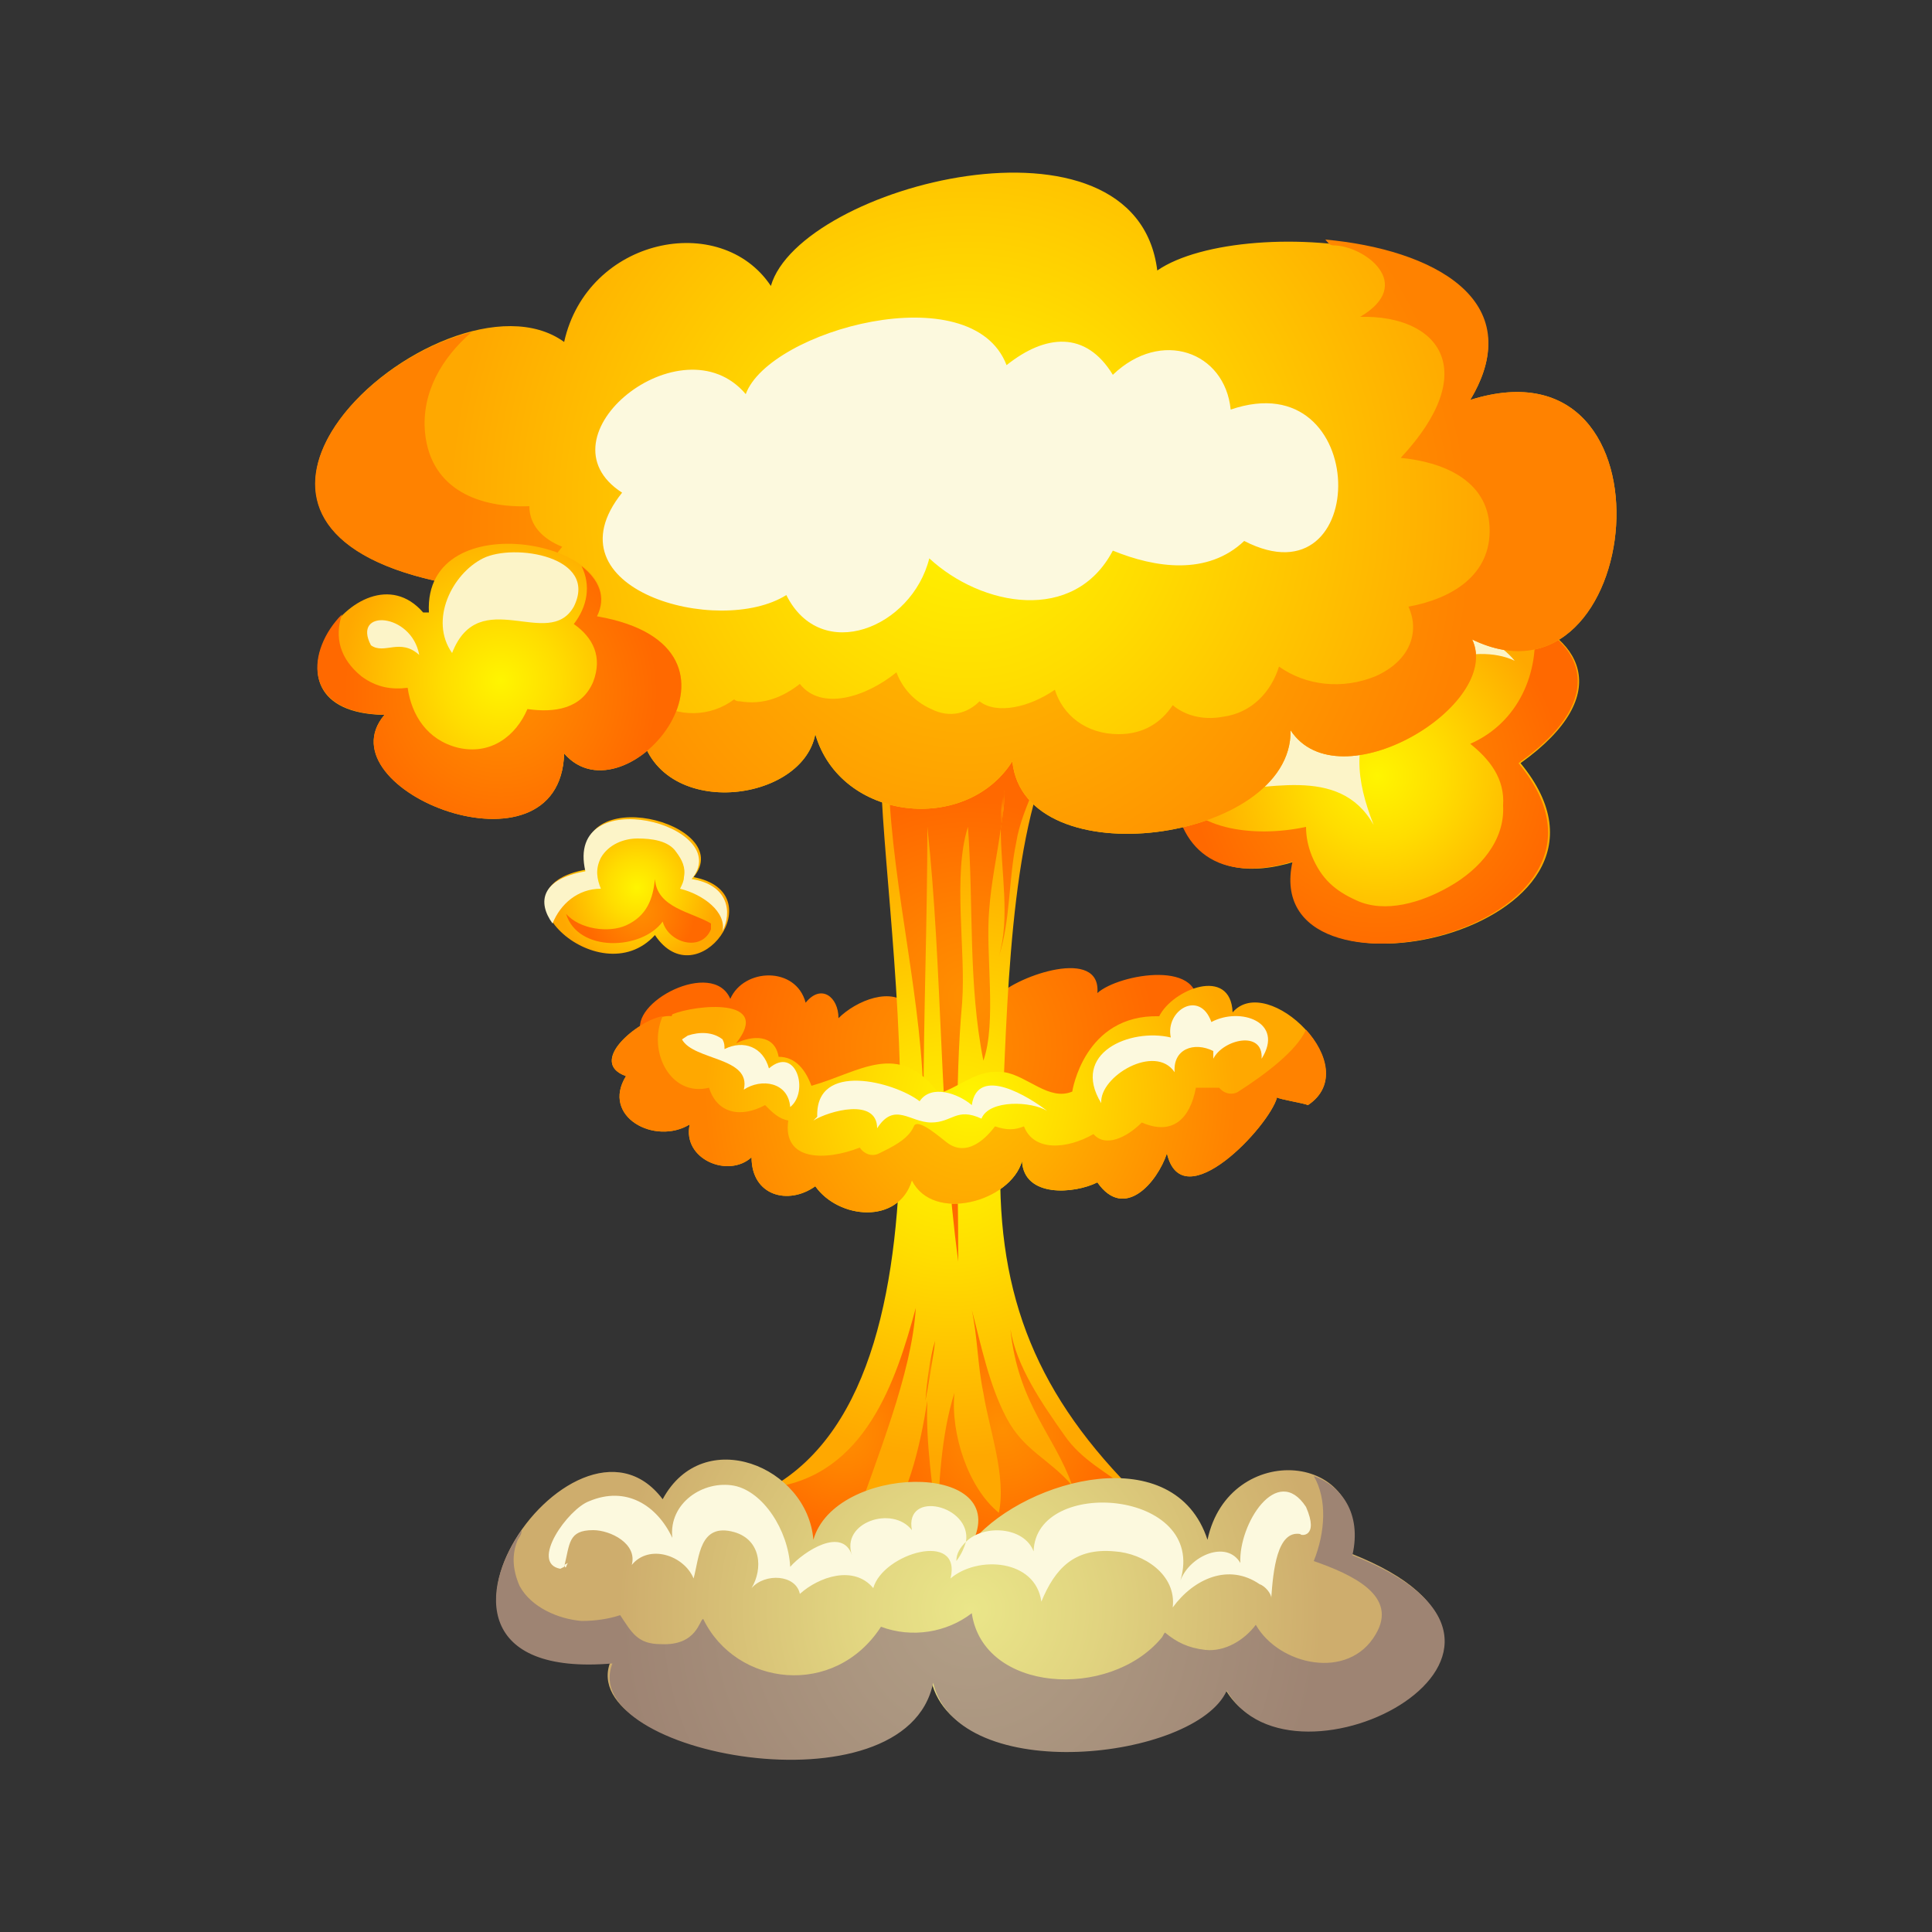 <?xml version="1.0" encoding="utf-8"?>
<!-- Generator: Adobe Illustrator 27.0.0, SVG Export Plug-In . SVG Version: 6.00 Build 0)  -->
<svg version="1.1" id="Livello_1" xmlns="http://www.w3.org/2000/svg" xmlns:xlink="http://www.w3.org/1999/xlink" x="0px" y="0px"
	 viewBox="0 0 100 100" style="enable-background:new 0 0 100 100;" xml:space="preserve">
<rect x="0" y="0" width="100" height="100" fill="#333333" stroke="none"/>
<style type="text/css">
	.st0{fill:url(#SVGID_1_);}
	.st1{fill:url(#SVGID_00000115491846784956695900000017918435594703067788_);}
	.st2{fill:url(#SVGID_00000110433602181197233260000000472116444884759986_);}
	.st3{fill:url(#SVGID_00000023244283613580263190000007953755205506167487_);}
	.st4{fill:#FCF4C8;}
	.st5{fill:url(#SVGID_00000071538786407404091910000003455419744337978285_);}
	.st6{fill:url(#SVGID_00000006667726542132468420000018031494864986345634_);}
	.st7{fill:url(#SVGID_00000018218367620025934150000016783166641978044821_);}
	.st8{fill:url(#SVGID_00000157288419481400252990000018125425548694783929_);}
	.st9{fill:url(#SVGID_00000070839947544932538920000017042190463225828772_);}
	.st10{fill:url(#SVGID_00000150825195941872259840000015398397840525276602_);}
	.st11{fill:url(#SVGID_00000150081329179560636050000005599239302558401726_);}
	.st12{fill:url(#SVGID_00000034049963244026901540000013226457889050965695_);}
	.st13{fill:#FCF9DE;}
	.st14{fill:url(#SVGID_00000093873279662787256120000004872749883423615126_);}
	.st15{fill:url(#SVGID_00000176754652786519797740000011236472829162982552_);}
	.st16{fill:url(#SVGID_00000139253043120247136980000015283777370355304068_);}
	.st17{fill:url(#SVGID_00000111890251458812830590000013443333568825243536_);}
	.st18{fill:url(#SVGID_00000072971358798351335620000011427746094539958458_);}
	.st19{fill:url(#SVGID_00000176032449808308074020000012572788831654891911_);}
	.st20{fill:url(#SVGID_00000137821476376347143140000015472933415582202502_);}
	.st21{fill:url(#SVGID_00000016773518104789517150000017244011744234058627_);}
	.st22{fill:url(#SVGID_00000073703362183865425030000013389355214602368417_);}
	.st23{fill:url(#SVGID_00000055696894153988698460000010168130777138391428_);}
	.st24{fill:url(#SVGID_00000171680618754396590860000007525383976938407824_);}
</style>
<g>
	<radialGradient id="SVGID_1_" cx="48.527" cy="54.293" r="11.364" gradientUnits="userSpaceOnUse">
		<stop  offset="0" style="stop-color:#FF8F00"/>
		<stop  offset="0.358" style="stop-color:#FF8300"/>
		<stop  offset="1" style="stop-color:#FF6900"/>
	</radialGradient>
	<path class="st0" d="M40.1,58.3c2.1,0.3,4.1-0.5,6.1-0.5c2.3,0,4.7,0.4,7,0.5c2.9,0.1,4.9-1.3,7.6-1.7c1.9-0.3,3.1-0.4,3.2-2.5
		c0.1-1.3-0.6-2.9-2.1-1.8c0.6-2.7-4-1.9-5.1-0.9c0.2-2.4-4.1-0.9-5.1,0.1c-1.1-1.1-3.8-0.7-4.6,0.6c-0.9-1.1-2.8-0.3-3.7,0.6
		c0-1.1-0.9-1.8-1.7-0.8c-0.5-1.9-3.2-1.8-3.9-0.2c-0.9-2.1-5.3,0.2-4.6,1.8L33,54.2C32.9,54.7,38.9,58.1,40.1,58.3z"/>
	<g>
		
			<radialGradient id="SVGID_00000015313192601146476750000014561431755091639980_" cx="67.073" cy="44.517" r="0.126" gradientUnits="userSpaceOnUse">
			<stop  offset="0" style="stop-color:#FFF500"/>
			<stop  offset="0.358" style="stop-color:#FFDD00"/>
			<stop  offset="1" style="stop-color:#FFA800"/>
		</radialGradient>
		<path style="fill:url(#SVGID_00000015313192601146476750000014561431755091639980_);" d="M67,44.6C67,44.6,67,44.6,67,44.6
			C67,44.6,67,44.6,67,44.6C67.3,44.3,67.3,44.3,67,44.6z"/>
		
			<radialGradient id="SVGID_00000040544707632758981450000007931470982155408818_" cx="71.287" cy="40.157" r="9.618" gradientUnits="userSpaceOnUse">
			<stop  offset="0" style="stop-color:#FFF500"/>
			<stop  offset="0.358" style="stop-color:#FFDD00"/>
			<stop  offset="1" style="stop-color:#FFA800"/>
		</radialGradient>
		<path style="fill:url(#SVGID_00000040544707632758981450000007931470982155408818_);" d="M67.9,36.5c-8-4.5-10.3,11-0.9,8.1
			c0,0,0,0,0-0.1c0.3-0.3,0.3-0.2,0.1,0.1c0,0,0,0-0.1,0c-1.8,8.1,18.9,3.6,11.7-5.1C88.8,32.3,70.7,27.1,67.9,36.5z"/>
		
			<radialGradient id="SVGID_00000049183210848503918160000003152062005169194659_" cx="71.291" cy="40.16" r="9.613" gradientUnits="userSpaceOnUse">
			<stop  offset="0" style="stop-color:#FF8F00"/>
			<stop  offset="0.358" style="stop-color:#FF8300"/>
			<stop  offset="1" style="stop-color:#FF6900"/>
		</radialGradient>
		<path style="fill:url(#SVGID_00000049183210848503918160000003152062005169194659_);" d="M75,45.9c-1.4,0.8-3.3,1.4-4.8,0.7
			c-1.1-0.5-1.8-1.1-2.3-2.3c-0.2-0.5-0.3-1-0.3-1.5c-2.8,0.6-6.1,0.1-6.8-2.1c0,2.7,1.8,5.2,6.1,3.9c-1.8,8.1,18.9,3.6,11.7-5.1
			c4.4-3.1,3.5-5.9,0.8-7.2c0.3,2.5-0.8,5.1-3.3,6.2c1,0.8,1.8,1.8,1.7,3.2C77.9,43.5,76.6,45,75,45.9z"/>
		<path class="st4" d="M78.4,34.2c-3-3.6-9.7-0.1-10.4,4.2c-1.7-1.9-5.8-1.3-5.5,1.9l0.2,0.6c2.7,0.1,6.6-1.4,8.4,1.8
			c-0.9-2.3-1.2-4.4,0.4-6.5C72.8,34.5,76.3,33.2,78.4,34.2z"/>
	</g>
	<g>
		
			<radialGradient id="SVGID_00000013173769180870141120000003279817787077132960_" cx="35.825" cy="45.511" r="5.523713e-02" gradientUnits="userSpaceOnUse">
			<stop  offset="0" style="stop-color:#FFF500"/>
			<stop  offset="0.358" style="stop-color:#FFDD00"/>
			<stop  offset="1" style="stop-color:#FFA800"/>
		</radialGradient>
		<path style="fill:url(#SVGID_00000013173769180870141120000003279817787077132960_);" d="M35.9,45.5
			C35.7,45.5,35.7,45.6,35.9,45.5C35.9,45.5,35.9,45.5,35.9,45.5C35.9,45.5,35.9,45.5,35.9,45.5z"/>
		
			<radialGradient id="SVGID_00000145018838863412527790000010996341996549705121_" cx="32.98" cy="45.948" r="4.205" gradientUnits="userSpaceOnUse">
			<stop  offset="0" style="stop-color:#FFF500"/>
			<stop  offset="0.358" style="stop-color:#FFDD00"/>
			<stop  offset="1" style="stop-color:#FFA800"/>
		</radialGradient>
		<path style="fill:url(#SVGID_00000145018838863412527790000010996341996549705121_);" d="M33.9,48.4c2.2,3.3,6.2-2.2,2-3
			c0,0,0,0,0,0c-0.2,0-0.2,0,0,0c0,0,0,0,0,0c2.3-2.8-6.6-5.1-5.5-0.4C25,45.9,31,51.6,33.9,48.4z"/>
		<path class="st4" d="M28.6,47.8c0.4-1,1.3-1.8,2.5-1.8c-0.2-0.5-0.3-1,0-1.6c0.4-0.7,1.2-1,1.9-1c0.7,0,1.6,0.1,2,0.7
			c0.3,0.4,0.5,0.8,0.4,1.3c0,0.2-0.1,0.4-0.2,0.6c1.2,0.3,2.4,1.2,2.2,2.2c0.5-1,0.3-2.4-1.6-2.7c2.3-2.8-6.6-5.1-5.5-0.4
			C28,45.5,27.8,46.7,28.6,47.8z"/>
		
			<radialGradient id="SVGID_00000147220393530837763200000002764482349436011139_" cx="33.113" cy="47.142" r="2.876" gradientUnits="userSpaceOnUse">
			<stop  offset="0" style="stop-color:#FF8F00"/>
			<stop  offset="0.358" style="stop-color:#FF8300"/>
			<stop  offset="1" style="stop-color:#FF6900"/>
		</radialGradient>
		<path style="fill:url(#SVGID_00000147220393530837763200000002764482349436011139_);" d="M34.3,47.7c0.3,1.1,2,1.6,2.5,0.4l0-0.3
			c-1-0.6-2.8-0.8-2.9-2.3c-0.1,1-0.4,1.9-1.5,2.4c-0.9,0.4-2.4,0.2-3.1-0.6C29.9,49.3,33.2,49.2,34.3,47.7z"/>
	</g>
	<g>
		
			<radialGradient id="SVGID_00000169526050248418476570000013111936588876248458_" cx="49.2" cy="59.472" r="15.97" gradientUnits="userSpaceOnUse">
			<stop  offset="0" style="stop-color:#FFF500"/>
			<stop  offset="0.358" style="stop-color:#FFDD00"/>
			<stop  offset="1" style="stop-color:#FFA800"/>
		</radialGradient>
		<path style="fill:url(#SVGID_00000169526050248418476570000013111936588876248458_);" d="M39.9,77c3.5,2.8,11.6,5.2,18.6,0
			c-5.1-5.2-7-10.4-6.7-17.6c0.3-5.6,0.3-14.8,2.4-19.9c-2.6,0.4-5.8-0.2-8.6-0.6C45.3,46,50.5,71,39.9,77z"/>
		
			<radialGradient id="SVGID_00000053519159404463434920000001525634819371389318_" cx="50.136" cy="51.617" r="10.193" gradientUnits="userSpaceOnUse">
			<stop  offset="0" style="stop-color:#FF8F00"/>
			<stop  offset="0.358" style="stop-color:#FF8300"/>
			<stop  offset="1" style="stop-color:#FF6900"/>
		</radialGradient>
		<path style="fill:url(#SVGID_00000053519159404463434920000001525634819371389318_);" d="M52.6,43.6c0.3-1.9,1.6-3.8,1.9-5.7
			c-1.4-0.1-3.2,1-4.6,1.4c-1.3,0.4-2.9,0.6-4.1,1.2H46c0.2,5.6,1.8,11.5,1.8,16.9c0-4.9,0.2-9.7,0.2-14.6
			c0.8,7.4,0.6,15.1,1.6,22.5c0-4.5-0.2-9,0.2-13.4c0.2-2.7-0.5-6.6,0.3-9.1c0.3,4,0,8.1,0.8,12.1c0.7-2,0.1-5.5,0.3-7.8
			c0.1-1.4,0.4-2.8,0.6-4.2c0-0.7,0.1-1.4,0.2-2c0,0.7-0.1,1.3-0.2,2c0,2.2,0.5,4.6-0.1,6.6C52.3,47.7,52.2,45.5,52.6,43.6z"/>
		
			<radialGradient id="SVGID_00000042738330443542499410000014017095409079832742_" cx="51.892" cy="41.928" r="0.713" gradientUnits="userSpaceOnUse">
			<stop  offset="0" style="stop-color:#FF8F00"/>
			<stop  offset="0.358" style="stop-color:#FF8300"/>
			<stop  offset="1" style="stop-color:#FF6900"/>
		</radialGradient>
		<path style="fill:url(#SVGID_00000042738330443542499410000014017095409079832742_);" d="M52,40.9c-0.2,0.6-0.2,1.3-0.2,2
			C51.9,42.3,52,41.6,52,40.9z"/>
		
			<radialGradient id="SVGID_00000041994261494496525660000007272768494943401114_" cx="50" cy="26.12" r="26.729" gradientUnits="userSpaceOnUse">
			<stop  offset="0" style="stop-color:#FFF500"/>
			<stop  offset="0.358" style="stop-color:#FFDD00"/>
			<stop  offset="1" style="stop-color:#FFA800"/>
		</radialGradient>
		<path style="fill:url(#SVGID_00000041994261494496525660000007272768494943401114_);" d="M59.9,14c-1.1-8.9-18.5-4.4-20,0.8
			c-2.6-3.9-9.5-2.5-10.7,2.9C23,13.2,5.5,28.6,26,30.6c-6.9,5.6,2.4,9,7.1,6.9c0.6,5,8.4,4.2,9.1,0.5c1.3,4.5,7.8,5.2,10.2,1.4
			c0.6,6.1,14.5,4.2,14.4-1.6c2.5,3.8,11-1.3,9.4-4.7c8.9,4.3,11-15.9-0.1-12.4C81.1,12.4,64.4,10.9,59.9,14z"/>
		
			<radialGradient id="SVGID_00000075842038455405225470000017315684189658043535_" cx="50" cy="27.946" r="26.168" gradientUnits="userSpaceOnUse">
			<stop  offset="0" style="stop-color:#FFBE00"/>
			<stop  offset="0.358" style="stop-color:#FFAC00"/>
			<stop  offset="1" style="stop-color:#FF8200"/>
		</radialGradient>
		<path style="fill:url(#SVGID_00000075842038455405225470000017315684189658043535_);" d="M24.4,17.2C17.5,18.9,9.6,29,26,30.6
			c-6.9,5.6,2.4,9,7.1,6.9c0.6,5,8.4,4.2,9.1,0.5c1.3,4.5,7.8,5.2,10.2,1.4c0.6,6.1,14.5,4.2,14.4-1.6c2.5,3.8,11-1.3,9.4-4.7
			c8.9,4.3,11-15.9-0.1-12.4c3.1-5.2-2-7.8-7.5-8.3c0.1,0.1,0.2,0.3,0.4,0.3c1.6,0,4.3,2,1.4,3.7c4.1-0.1,6.3,2.8,2.1,7.3
			c2.1,0.2,4.5,1.1,4.6,3.6c0.1,2.5-2,3.7-4.2,4.1c0.6,1.3,0.1,2.8-1.7,3.6c-1.7,0.7-3.6,0.5-5-0.5c-0.4,1.3-1.4,2.4-2.9,2.6
			c-1.1,0.2-2-0.1-2.6-0.6c-0.6,0.9-1.5,1.5-2.8,1.5c-1.7,0-2.9-1-3.3-2.3c-1.3,0.9-3,1.3-3.9,0.6c-0.6,0.6-1.5,0.9-2.5,0.4
			c-0.9-0.4-1.5-1.1-1.8-1.9c-1.6,1.3-3.9,2-5,0.6c-0.9,0.7-1.9,1.1-3.1,0.9c-0.1,0-0.2,0-0.3-0.1c-1.2,0.9-2.9,1-4.3,0
			c-1.1-0.7-1.6-1.6-1.7-2.5c-1,0.1-2.1-0.2-3-1.2c-1.4-1.5-0.9-3,0.1-4.2c-1-0.4-1.7-1.1-1.7-2.1c-2.5,0.1-5.1-0.8-5.4-3.8
			C21.8,20.3,22.9,18.5,24.4,17.2z"/>
		<path class="st13" d="M40.7,30.8c1.8,3.6,6.5,1.7,7.4-1.9c2.7,2.5,7.5,3.4,9.5-0.4c2.2,0.9,4.9,1.3,6.8-0.5
			c6.6,3.4,6.6-9.3-0.7-6.8c-0.3-3-3.6-4.2-6.1-1.8c-1.4-2.3-3.5-2.1-5.5-0.5c-1.8-4.7-12.3-1.8-13.5,1.5c-3.3-3.9-10.9,2.2-6.4,5.1
			C28.2,30.5,37.2,33,40.7,30.8z"/>
		<g>
			
				<radialGradient id="SVGID_00000129900278956287005750000013986108867684507070_" cx="43.657" cy="74.166" r="5.277" gradientUnits="userSpaceOnUse">
				<stop  offset="0" style="stop-color:#FF8F00"/>
				<stop  offset="0.358" style="stop-color:#FF8300"/>
				<stop  offset="1" style="stop-color:#FF6900"/>
			</radialGradient>
			<path style="fill:url(#SVGID_00000129900278956287005750000013986108867684507070_);" d="M44.1,79.2c1.3-3.8,3.1-8.1,3.3-11.5
				c-1,3.7-2.6,8.7-7.5,9.3C40.7,82.3,42.5,80.6,44.1,79.2z"/>
			
				<radialGradient id="SVGID_00000086688551672137827050000000568005185857859207_" cx="51.877" cy="73.943" r="6.285" gradientUnits="userSpaceOnUse">
				<stop  offset="0" style="stop-color:#FF8F00"/>
				<stop  offset="0.358" style="stop-color:#FF8300"/>
				<stop  offset="1" style="stop-color:#FF6900"/>
			</radialGradient>
			<path style="fill:url(#SVGID_00000086688551672137827050000000568005185857859207_);" d="M48.5,79.1c-0.2-2.1-0.6-4.4-0.5-6.6
				c-0.4,2.5-1,5.1-2.5,7.1c3.8,0.9,8.6,0.7,12.9-2.5c-1.1-0.9-2.4-1.5-3.3-2.8c-1.2-1.7-2.5-3.6-2.8-5.5c0.4,3.9,2.3,5.5,3.2,8.1
				c-1.2-1.4-2.5-1.8-3.4-3.5c-0.9-1.7-1.3-3.7-1.8-5.6c0.3,1.4,0.3,2.9,0.6,4.3c0.3,1.9,1.2,4.3,0.8,6.2c-1.6-1.3-2.5-4.1-2.3-6.2
				C48.7,74.3,48.6,76.9,48.5,79.1z"/>
			
				<radialGradient id="SVGID_00000122685991462646302930000017401451075986032831_" cx="50.046" cy="67.093" r="0.533" gradientUnits="userSpaceOnUse">
				<stop  offset="0" style="stop-color:#FF8F00"/>
				<stop  offset="0.358" style="stop-color:#FF8300"/>
				<stop  offset="1" style="stop-color:#FF6900"/>
			</radialGradient>
			<path style="fill:url(#SVGID_00000122685991462646302930000017401451075986032831_);" d="M50.2,67.8c-0.1-0.5-0.2-1-0.4-1.5
				C50,66.8,50.1,67.3,50.2,67.8z"/>
			
				<radialGradient id="SVGID_00000157290486105489297720000013769982251582062215_" cx="48.178" cy="70.911" r="1.092" gradientUnits="userSpaceOnUse">
				<stop  offset="0" style="stop-color:#FF8F00"/>
				<stop  offset="0.358" style="stop-color:#FF8300"/>
				<stop  offset="1" style="stop-color:#FF6900"/>
			</radialGradient>
			<path style="fill:url(#SVGID_00000157290486105489297720000013769982251582062215_);" d="M48.4,69.4c-0.3,1-0.4,2-0.5,3.1
				C48.1,71.4,48.3,70.3,48.4,69.4z"/>
		</g>
	</g>
	<g>
		
			<radialGradient id="SVGID_00000147186754430581291840000014872965357024504255_" cx="25.923" cy="35.233" r="8.361" gradientUnits="userSpaceOnUse">
			<stop  offset="0" style="stop-color:#FFF500"/>
			<stop  offset="0.358" style="stop-color:#FFDD00"/>
			<stop  offset="1" style="stop-color:#FFA800"/>
		</radialGradient>
		<path style="fill:url(#SVGID_00000147186754430581291840000014872965357024504255_);" d="M22.2,31.7h-0.3c-3.3-3.8-9.3,5.2-2,5.3
			c-3.3,3.9,9.1,8.8,9.3,2c3.2,3.7,10.9-5.5,1.7-7.1C32.9,28.1,21.9,25.9,22.2,31.7z"/>
		
			<radialGradient id="SVGID_00000148652402546365016220000018104267976663403199_" cx="25.924" cy="35.806" r="8.123" gradientUnits="userSpaceOnUse">
			<stop  offset="0" style="stop-color:#FF8F00"/>
			<stop  offset="0.358" style="stop-color:#FF8300"/>
			<stop  offset="1" style="stop-color:#FF6900"/>
		</radialGradient>
		<path style="fill:url(#SVGID_00000148652402546365016220000018104267976663403199_);" d="M27.3,36.7c-0.6,1.4-1.9,2.4-3.6,2
			c-1.6-0.4-2.4-1.7-2.6-3.1c-0.8,0.1-1.6,0-2.4-0.6c-1.1-0.9-1.4-2-1-3.2c-1.8,1.8-2.2,5.1,2.2,5.2c-3.3,3.9,9.1,8.8,9.3,2
			c3.2,3.7,10.9-5.5,1.7-7.1c0.5-1,0.1-1.9-0.8-2.6c0.5,1,0.3,2.1-0.4,3c1,0.7,1.5,1.7,1,3C30.1,36.7,28.7,36.9,27.3,36.7z"/>
		<path class="st4" d="M19.2,33.4c0.7,0.5,1.5-0.4,2.5,0.5C21.3,31.7,18.2,31.5,19.2,33.4z"/>
		<path class="st4" d="M29.7,31.4c1.3-2.6-3.1-3.3-4.7-2.5c-1.6,0.8-2.8,3.2-1.6,4.9C24.8,30.2,28.4,33.7,29.7,31.4z"/>
	</g>
	
		<radialGradient id="SVGID_00000019673369584467980030000001843787421216780962_" cx="33.435" cy="85.584" r="9.506462e-02" gradientUnits="userSpaceOnUse">
		<stop  offset="0" style="stop-color:#FFF500"/>
		<stop  offset="0.358" style="stop-color:#FFDD00"/>
		<stop  offset="1" style="stop-color:#FFA800"/>
	</radialGradient>
	<path style="fill:url(#SVGID_00000019673369584467980030000001843787421216780962_);" d="M33.3,85.6C33.3,85.6,33.3,85.6,33.3,85.6
		C33.3,85.7,33.4,85.7,33.3,85.6C33.6,85.5,33.6,85.4,33.3,85.6z"/>
	<g>
		
			<radialGradient id="SVGID_00000109740094226188247270000011288331901905056137_" cx="50.224" cy="83.306" r="18.219" gradientUnits="userSpaceOnUse">
			<stop  offset="0" style="stop-color:#EAE689"/>
			<stop  offset="0.358" style="stop-color:#E1D480"/>
			<stop  offset="1" style="stop-color:#CEAD6D"/>
		</radialGradient>
		<path style="fill:url(#SVGID_00000109740094226188247270000011288331901905056137_);" d="M42.1,79.7c-0.3-3.8-5.7-6-7.8-2.1
			c-4.6-6.1-15.3,9.6-2.6,8.4c0,0,0,0,0,0c0.2-0.2,0.3-0.2,0,0c0,0,0,0-0.1,0c-1.9,4.7,15.2,7.9,16.6,1c1.3,5.4,13.6,4,15.2,0.4
			c3.4,6,19-2.1,6.5-7c1.1-5.3-6.3-5.9-7.4-0.7c-1.7-5.2-9.3-3.2-12.1,0C52.2,75.6,43.2,75.8,42.1,79.7z"/>
		
			<radialGradient id="SVGID_00000129916829558021838910000007821154145918663096_" cx="50.225" cy="83.611" r="18.154" gradientUnits="userSpaceOnUse">
			<stop  offset="0" style="stop-color:#B19E86"/>
			<stop  offset="0.358" style="stop-color:#AB9680"/>
			<stop  offset="1" style="stop-color:#9E8473"/>
		</radialGradient>
		<path style="fill:url(#SVGID_00000129916829558021838910000007821154145918663096_);" d="M27,79.2c-2.2,3.1-2.3,7.5,4.7,6.9
			c-1.9,4.7,15.2,7.9,16.6,1c1.3,5.4,13.6,4,15.2,0.4c3.4,6,19-2.1,6.5-7c0.5-2.2-0.6-3.6-2-4.1c0.7,1.2,0.6,2.9,0,4.4
			c2,0.7,4.4,1.8,3.2,3.8c-1.4,2.4-5,1.6-6.2-0.5c-0.6,0.8-1.6,1.4-2.6,1.3c-0.9-0.1-1.5-0.4-2.1-0.9c-0.1,0.1-0.1,0.2-0.2,0.3
			c-2.7,3.2-9.2,2.8-9.8-1.3c-1.3,1-3.1,1.3-4.7,0.7c-2.4,3.7-7.5,3.1-9.2-0.4c-0.2,0-0.3,1.4-2.2,1.3c-1.2,0-1.5-0.6-2.1-1.5
			c-0.6,0.2-1.3,0.3-2,0.3c-1.2-0.1-2.6-0.7-3.2-1.8c-0.4-0.9-0.4-1.7-0.1-2.4C27,79.4,27,79.3,27,79.2z"/>
	</g>
	
		<radialGradient id="SVGID_00000152958888867738101790000001433924502446673591_" cx="50.224" cy="56.862" r="13.752" gradientUnits="userSpaceOnUse">
		<stop  offset="0" style="stop-color:#FFF500"/>
		<stop  offset="0.358" style="stop-color:#FFDD00"/>
		<stop  offset="1" style="stop-color:#FFA800"/>
	</radialGradient>
	<path style="fill:url(#SVGID_00000152958888867738101790000001433924502446673591_);" d="M32.4,55.7c-1.3,2.1,1.5,3.6,3.3,2.5
		c-0.4,1.8,2,2.8,3.2,1.7c0,2,1.9,2.5,3.3,1.5c1.2,1.7,4.3,2,5-0.3c1.1,2.2,5.1,1.1,5.7-1c0.1,1.9,2.7,1.7,3.9,1.1
		c1.4,2,3.1,0,3.6-1.5c0.8,3.4,5.3-1.4,5.7-2.9c0.1,0.1,1.4,0.3,1.6,0.4c3-2-2.1-6.9-3.9-4.8c-0.1-2.4-3.1-1.2-3.8,0.2
		c-3.9-0.1-4.5,3.9-4.5,3.9c-1.2,0.5-2.3-0.8-3.5-1c-1.4-0.2-2.2,0.7-3.4,1.1c-2.1-2.8-4.1-1.1-6.6-0.4c-0.3-0.8-0.8-1.5-1.7-1.5
		c-0.2-1.2-1.4-1.1-2.2-0.7c1.9-2.4-2.1-2-3.3-1.5c-0.1,0.2,0,0.3,0,0.5v-0.4C33.5,52.4,30.2,54.9,32.4,55.7z"/>
	
		<radialGradient id="SVGID_00000086684573019743234750000018379771037077986442_" cx="50.224" cy="56.861" r="13.752" gradientUnits="userSpaceOnUse">
		<stop  offset="0" style="stop-color:#FFBE00"/>
		<stop  offset="0.358" style="stop-color:#FFAC00"/>
		<stop  offset="1" style="stop-color:#FF8200"/>
	</radialGradient>
	<path style="fill:url(#SVGID_00000086684573019743234750000018379771037077986442_);" d="M32.4,55.7c-1.3,2.1,1.5,3.6,3.3,2.5
		c-0.4,1.8,2,2.8,3.2,1.7c0,2,1.9,2.5,3.3,1.5c1.2,1.7,4.3,2,5-0.3c1.1,2.2,5.1,1.1,5.7-1c0.1,1.9,2.7,1.7,3.9,1.1
		c1.4,2,3.1,0,3.6-1.5c0.8,3.4,5.3-1.4,5.7-2.9c0.1,0.1,1.4,0.3,1.6,0.4c1.5-1,1-2.7-0.1-3.9c-0.5,1.1-2.1,2.3-3.5,3.2
		c-0.3,0.2-0.7,0.1-0.9-0.1c0,0-0.1-0.1-0.1-0.1c-0.4,0-0.8,0-1.2,0c-0.3,1.6-1.2,2.5-2.8,1.8c-0.8,0.8-1.9,1.3-2.5,0.6
		c-1.4,0.8-3.1,0.9-3.6-0.4c-0.5,0.2-0.9,0.2-1.5,0c-0.6,0.8-1.5,1.5-2.4,0.9c-0.3-0.2-1.6-1.4-1.8-0.9c-0.3,0.7-1.2,1.1-1.8,1.4
		c-0.4,0.2-0.8,0-1-0.3c-1.8,0.7-4,0.7-3.7-1.4c-0.5-0.1-0.8-0.4-1.2-0.8c-1.3,0.7-2.5,0.4-2.9-0.9c-2,0.5-3.2-1.9-2.4-3.7
		C33,52.8,30.4,55,32.4,55.7z"/>
	<path class="st13" d="M45.4,58.4c0.9-1.4,1.7-0.3,2.8-0.3c1.1,0,1.3-0.8,2.6-0.2c0.4-1,2.6-0.9,3.4-0.4c-0.9-0.7-3.6-2.4-3.9-0.3
		c-0.7-0.6-2.1-1.1-2.7-0.2c-1.3-1-5.4-2.1-5.3,0.8l-0.2,0.2C42.9,57.5,45.4,56.8,45.4,58.4z"/>
	<path class="st13" d="M57,57.1c0,0.1,0,0.1,0,0.2L57,57.1C57,57.1,57,57.1,57,57.1z"/>
	<path class="st13" d="M57,57.1c-0.1-1.4,2.8-3.1,3.8-1.6c-0.1-1.2,1-1.6,2-1.1c0,0.1,0,0.3,0,0.4c0.5-1,2.6-1.5,2.5,0
		c1.2-1.9-1.1-2.7-2.6-1.9c-0.6-1.7-2.4-0.6-2.1,0.8C58.5,53.2,55.4,54.5,57,57.1z"/>
	<path class="st13" d="M40.9,57.3c1-0.8,0.3-3.2-1.1-2c-0.3-1.1-1.3-1.5-2.3-1c0-0.2,0-0.3-0.1-0.5c-0.5-0.4-1.2-0.4-1.8-0.2
		l-0.3,0.2c0.6,1.1,3.6,0.9,3.2,2.6C39.4,55.8,40.8,56,40.9,57.3z"/>
	<path class="st13" d="M49.8,79.5c-0.3,0.3-0.4,0.6-0.5,1C49.6,80.2,49.7,79.8,49.8,79.5z"/>
	<path class="st13" d="M29.2,81C29.2,81,29.2,81.1,29.2,81c0.1,0.3,0.1,0,0.2-0.1L29.2,81z"/>
	<path class="st13" d="M38,76.9c-1.6-0.3-3.4,0.9-3.2,2.7c-0.8-1.7-2.4-2.7-4.3-1.9c-1.1,0.4-3.1,3.2-1.5,3.5l0.2-0.1
		c0.3-1.2,0.2-1.9,1.5-1.9c0.9,0,2.3,0.7,2,1.8c0.9-1.1,2.7-0.5,3.2,0.7c0.3-1.1,0.3-2.9,2.1-2.4c1.4,0.4,1.5,1.9,0.9,2.9
		c0.7-0.8,2.3-0.7,2.5,0.3c1-0.9,2.8-1.5,3.8-0.3c0.5-1.8,4.6-3,4-0.5c1.4-1.2,4.4-1,4.7,1.2c0.7-1.7,1.7-2.8,3.8-2.6
		c1.5,0.1,3.2,1.2,3,2.9c1.1-1.5,2.9-2.3,4.5-1.2c0.3,0.1,0.6,0.5,0.6,0.7c0.1-1.4,0.3-3.5,1.5-3.3c0,0.1,1,0.2,0.3-1.4
		c-1.5-2.3-3.5,0.9-3.4,2.9c-0.7-1.2-2.6-0.4-3.1,0.9c1.4-4.7-7.5-5.4-7.6-1.5c-0.5-1.3-2.6-1.4-3.5-0.5c-0.1,0.3-0.2,0.6-0.5,1
		c0-0.4,0.2-0.7,0.5-1c0.3-1.9-3.2-2.7-2.8-0.6c-1-1.3-3.7-0.4-3.1,1.3c-0.5-1.5-2.5-0.2-3.2,0.6C40.8,79.2,39.5,77.2,38,76.9z"/>
</g>
</svg>
